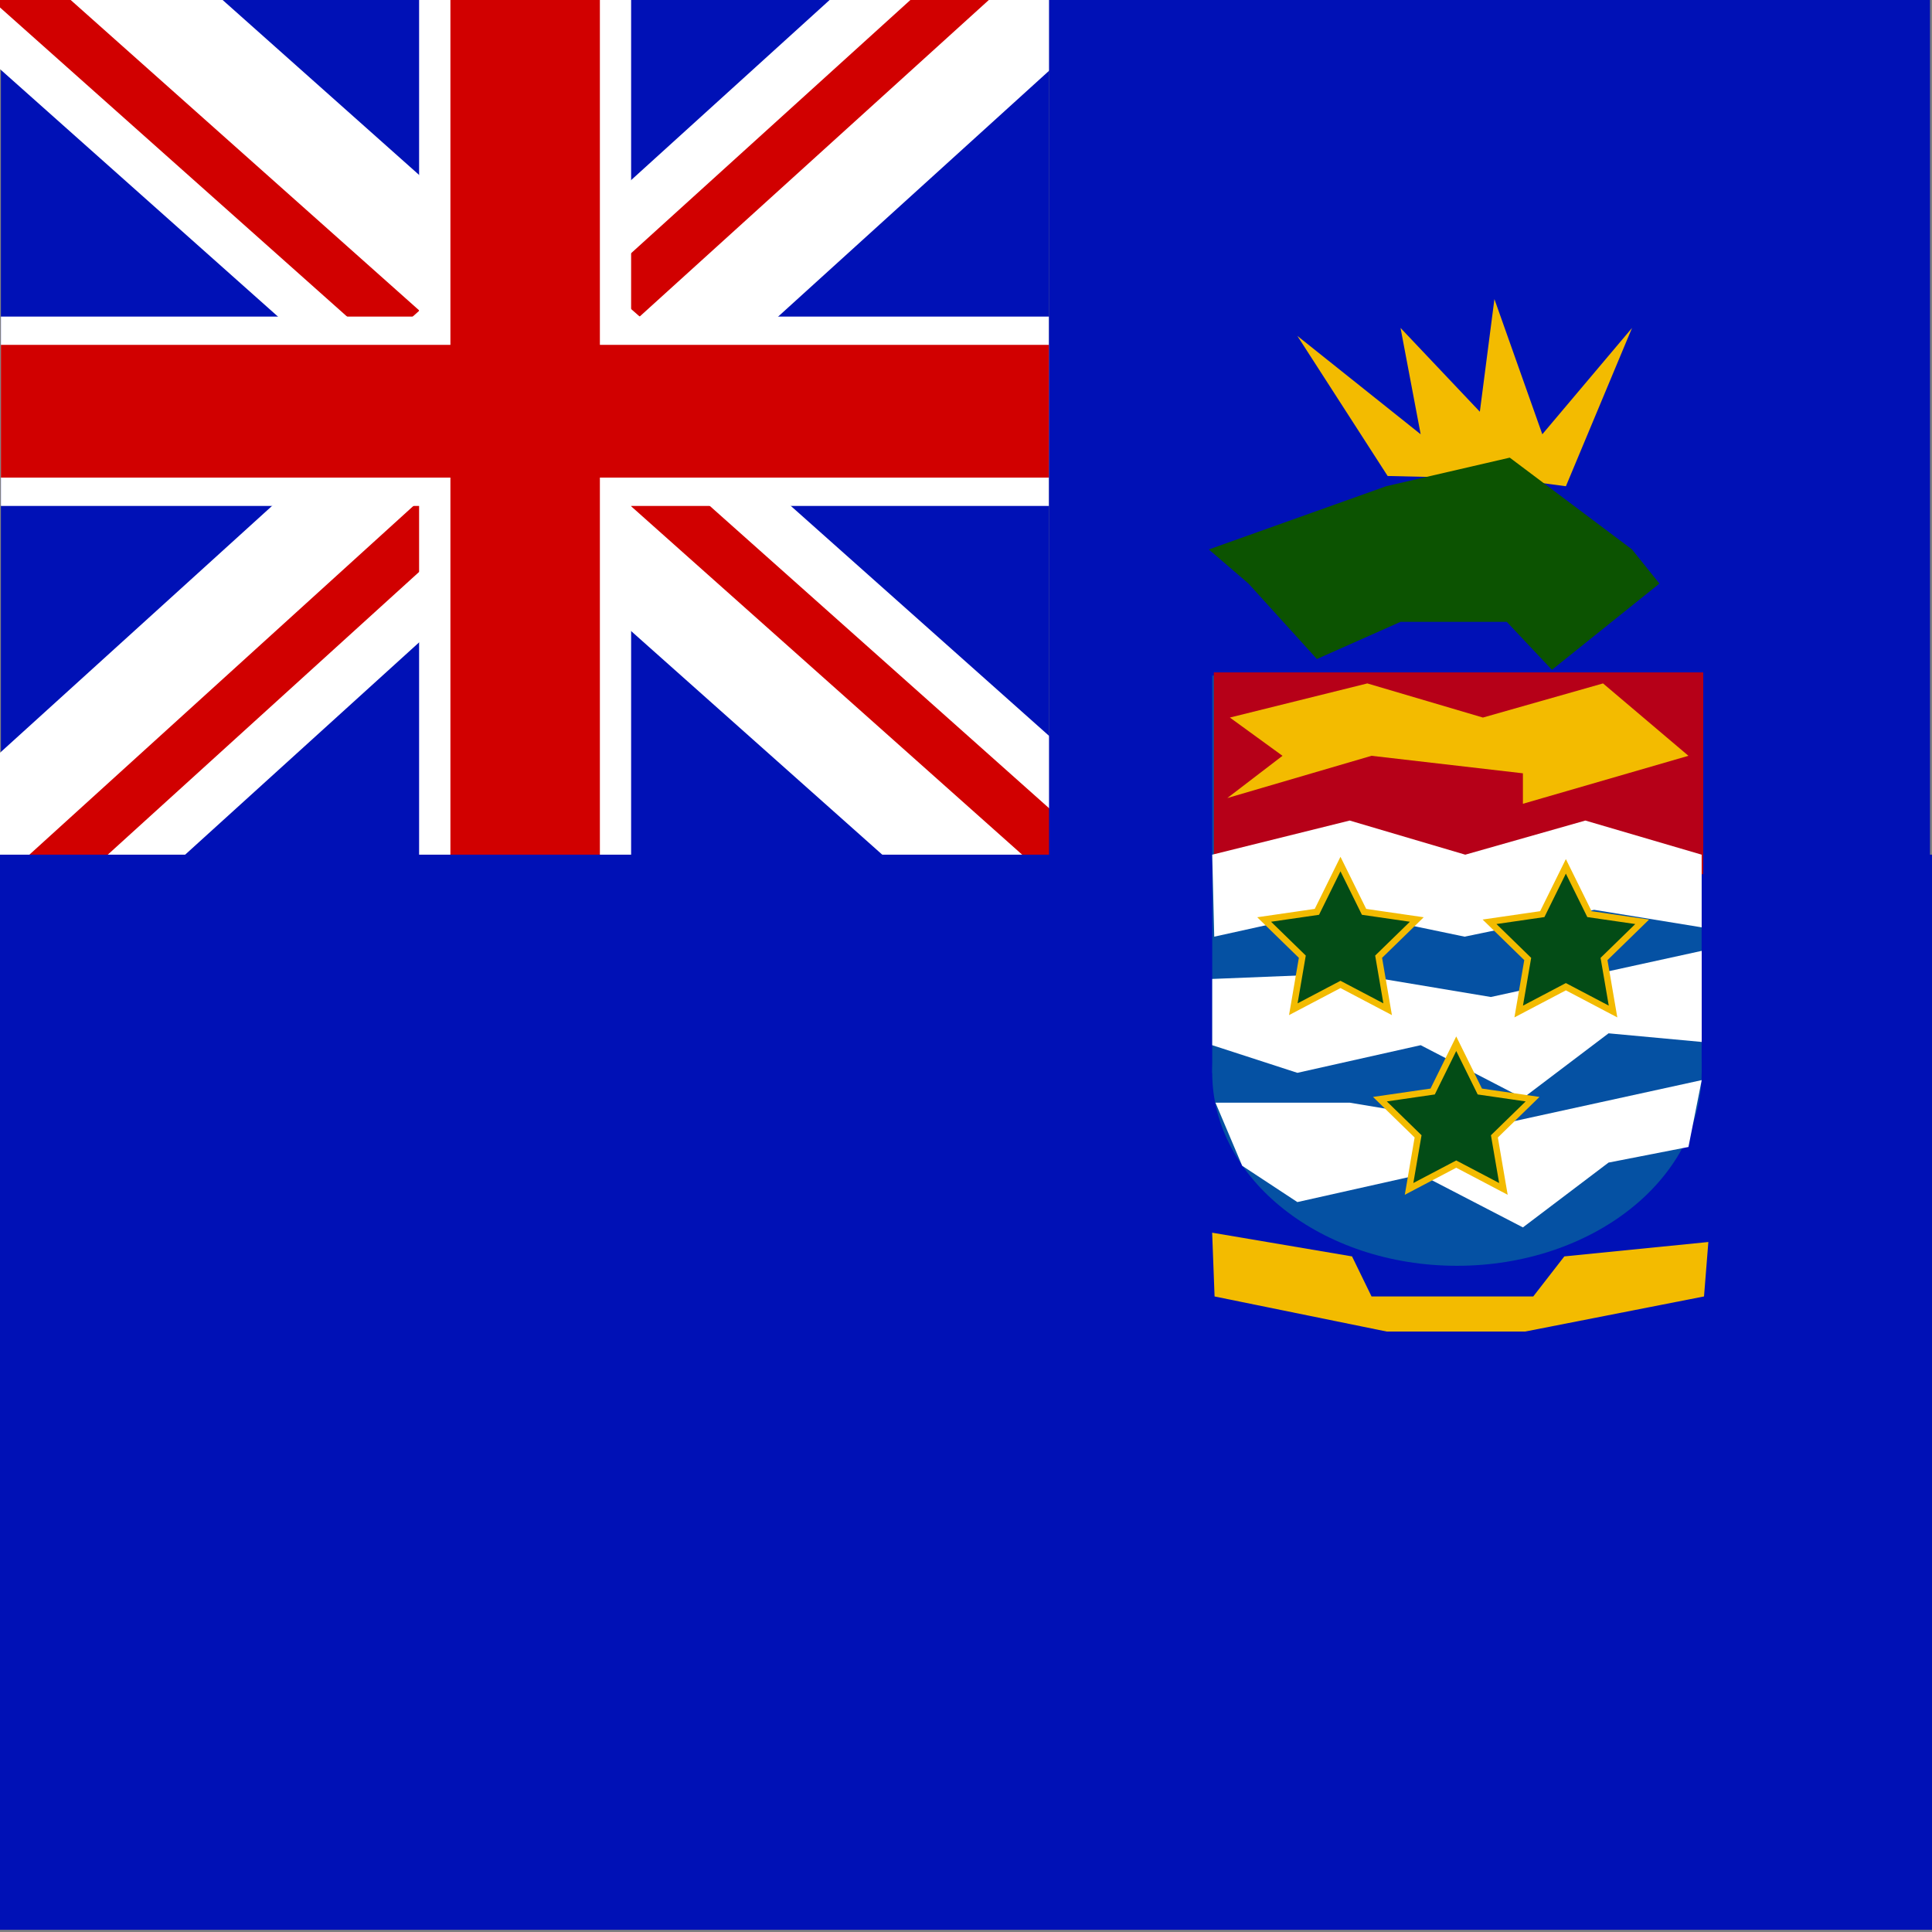 <svg id="estEu4GCvOj1" xmlns="http://www.w3.org/2000/svg" xmlns:xlink="http://www.w3.org/1999/xlink" viewBox="0 0 300 300" shape-rendering="geometricPrecision" text-rendering="geometricPrecision" project-id="169a27414de84e7fac98fb26309ce006" export-id="1236b6e3f18543a1aae0906b4b24afbd" cached="false"><rect x="0" y="0" width="300" height="300" fill="#808080" stroke="none"/><g transform="matrix(1.085 0 0 0.969 0.141 -8.748)"><rect width="150" height="150" rx="0" ry="0" fill="#0011b6" stroke-width="0"/><rect width="150" height="30.342" rx="0" ry="0" transform="matrix(1 0.997 -.706 0.708 10.712 -11.929)" fill="#fff" stroke-width="0"/><rect width="150" height="29.281" rx="0" ry="0" transform="matrix(.424 0.423 -.193 0.193 94.238 82.902)" fill="#d10000" stroke-width="0"/><rect width="150" height="29.281" rx="0" ry="0" transform="matrix(.371 0.37 -.193 0.193 4.242 3.299)" fill="#d10000" stroke-width="0"/><rect width="150" height="30.342" rx="0" ry="0" transform="matrix(1 -1.016 0.713 0.701 -10.814 140.512)" fill="#fff" stroke-width="0"/><rect width="150" height="26.054" rx="0" ry="0" transform="matrix(.474 -.482 0.219 0.215 -1.847 152.011)" fill="#d10000" stroke-width="0"/><rect width="150" height="14.298" rx="0" ry="0" transform="matrix(.395 -.401 0.399 0.392 85.712 54.15)" fill="#d10000" stroke-width="0"/><rect width="150" height="30.342" rx="0" ry="0" transform="translate(0 59.761)" fill="#fff" stroke-width="0"/><rect width="30.342" height="150" rx="0" ry="0" transform="translate(59.85 0)" fill="#fff" stroke-width="0"/><rect width="30.342" height="150" rx="0" ry="0" transform="matrix(.705 0 0 1 64.331 0)" fill="#d10000" stroke-width="0"/><rect width="150" height="30.342" rx="0" ry="0" transform="matrix(1 0 0 0.701 0 64.291)" fill="#d10000" stroke-width="0"/></g><rect width="262.172" height="150" rx="0" ry="0" transform="matrix(1.15 0 0 1.113 -1.442 132.713)" fill="#0011b6" stroke-width="0"/><rect width="150" height="301.288" rx="0" ry="0" transform="matrix(.912 0 0 0.991 162.892 -9.18)" fill="#0011b6" stroke-width="0"/><g transform="translate(-6.514 -31.722)"><ellipse rx="37.998" ry="29.964" transform="translate(232.747 198.309)" fill="#0551a3" stroke-width="0"/><rect width="75.995" height="61.685" rx="0" ry="0" transform="translate(194.749 136.624)" fill="#0551a3" stroke-width="0"/></g><rect width="75.995" height="18.425" rx="0" ry="0" transform="matrix(1 0 0 1.701 188.485 104.408)" fill="#b60018" stroke-width="0"/><polygon points="16.699,-63.796 27.968,-63.255 24.452,-46.715 27.648,-26.421 22.527,-6.652 25.783,12.404 13.054,12.105 8.785,-9.466 14.939,-27.135 10.54,-46.017 16.699,-63.796" transform="matrix(.048 0.999 -.999 0.048 199.7 119.093)" fill="#fff" stroke-width="0"/><polygon points="22.401,-58.723 28.609,-32.695 23.883,-32.922 20.04,-9.578 25.517,13.1 19.377,4.229 13.054,12.105 8.785,-9.466 14.939,-27.135 10.54,-46.017 22.401,-58.723" transform="matrix(.048 0.999 -.999 0.048 202.441 97.8)" fill="#f3bb00" stroke-width="0"/><polygon points="5.178,-44.257 29.234,-32.823 27.651,-24.171 26.319,-5.255 3.918,7.703 20.094,-10.687 3.453,-8.358 17.038,-20.031 -0.319,-23.131 21,-29.552 5.178,-44.257" transform="matrix(.048 0.999 -.999 0.048 208.96 47.873)" fill="#f3bb00" stroke-width="0"/><polygon points="16.037,-50.01 28.609,-32.695 20.832,-26.051 20.04,-9.578 25.181,3.672 12.977,13.713 7.388,19.614 -1.1,-8.372 -4.61,-27.738 10.54,-46.017 16.037,-50.01" transform="matrix(.048 0.999 -.999 0.048 206.945 76.999)" fill="#0c5301" stroke-width="0"/><polygon points="-7.436,-63.196 6.688,-62.518 4.657,-48.137 14.072,-34.372 5.096,-18.912 8.465,0.416 3.543,13.414 -6.729,12.921 -6.562,-8.438 -1.852,-30.152 -7.436,-63.196" transform="matrix(.048 0.999 -.999 0.048 201.464 158.112)" fill="#fff" stroke-width="0"/><polygon points="-7.436,-63.196 2.834,-60.642 4.657,-48.137 14.072,-34.372 5.096,-18.912 8.465,0.416 2.424,8.702 -7.562,12.375 -6.562,-8.438 -1.852,-30.152 -7.436,-63.196" transform="matrix(.048 0.999 -.999 0.048 201.464 178.182)" fill="#fff" stroke-width="0"/><polygon points="-0.811,-42.149 -6.791,-47.268 -7.951,-69.71 0.461,-68.631 4.568,-40.649 3.536,-19.153 -3.185,7.27 -13.093,7.17 -8.373,-14.345 -2.016,-17.072 -0.811,-42.149" transform="matrix(.048 0.999 -.999 0.048 196.014 204.146)" fill="#f3bb00" stroke-width="0"/><polygon points="0,-12.461 3.662,-5.04 11.851,-3.851 5.925,1.925 7.324,10.081 0,6.23 -7.324,10.081 -5.925,1.925 -11.851,-3.851 -3.662,-5.04 0,-12.461" transform="translate(208.148 146.631)" fill="#034c16" stroke="#f3bb00"/><polygon points="0,-12.461 3.662,-5.04 11.851,-3.851 5.925,1.925 7.324,10.081 0,6.23 -7.324,10.081 -5.925,1.925 -11.851,-3.851 -3.662,-5.04 0,-12.461" transform="translate(243.147 146.986)" fill="#034c16" stroke="#f3bb00"/><polygon points="0,-12.461 3.662,-5.04 11.851,-3.851 5.925,1.925 7.324,10.081 0,6.23 -7.324,10.081 -5.925,1.925 -11.851,-3.851 -3.662,-5.04 0,-12.461" transform="translate(226.124 174.53)" fill="#034c16" stroke="#f3bb00"/></svg>
